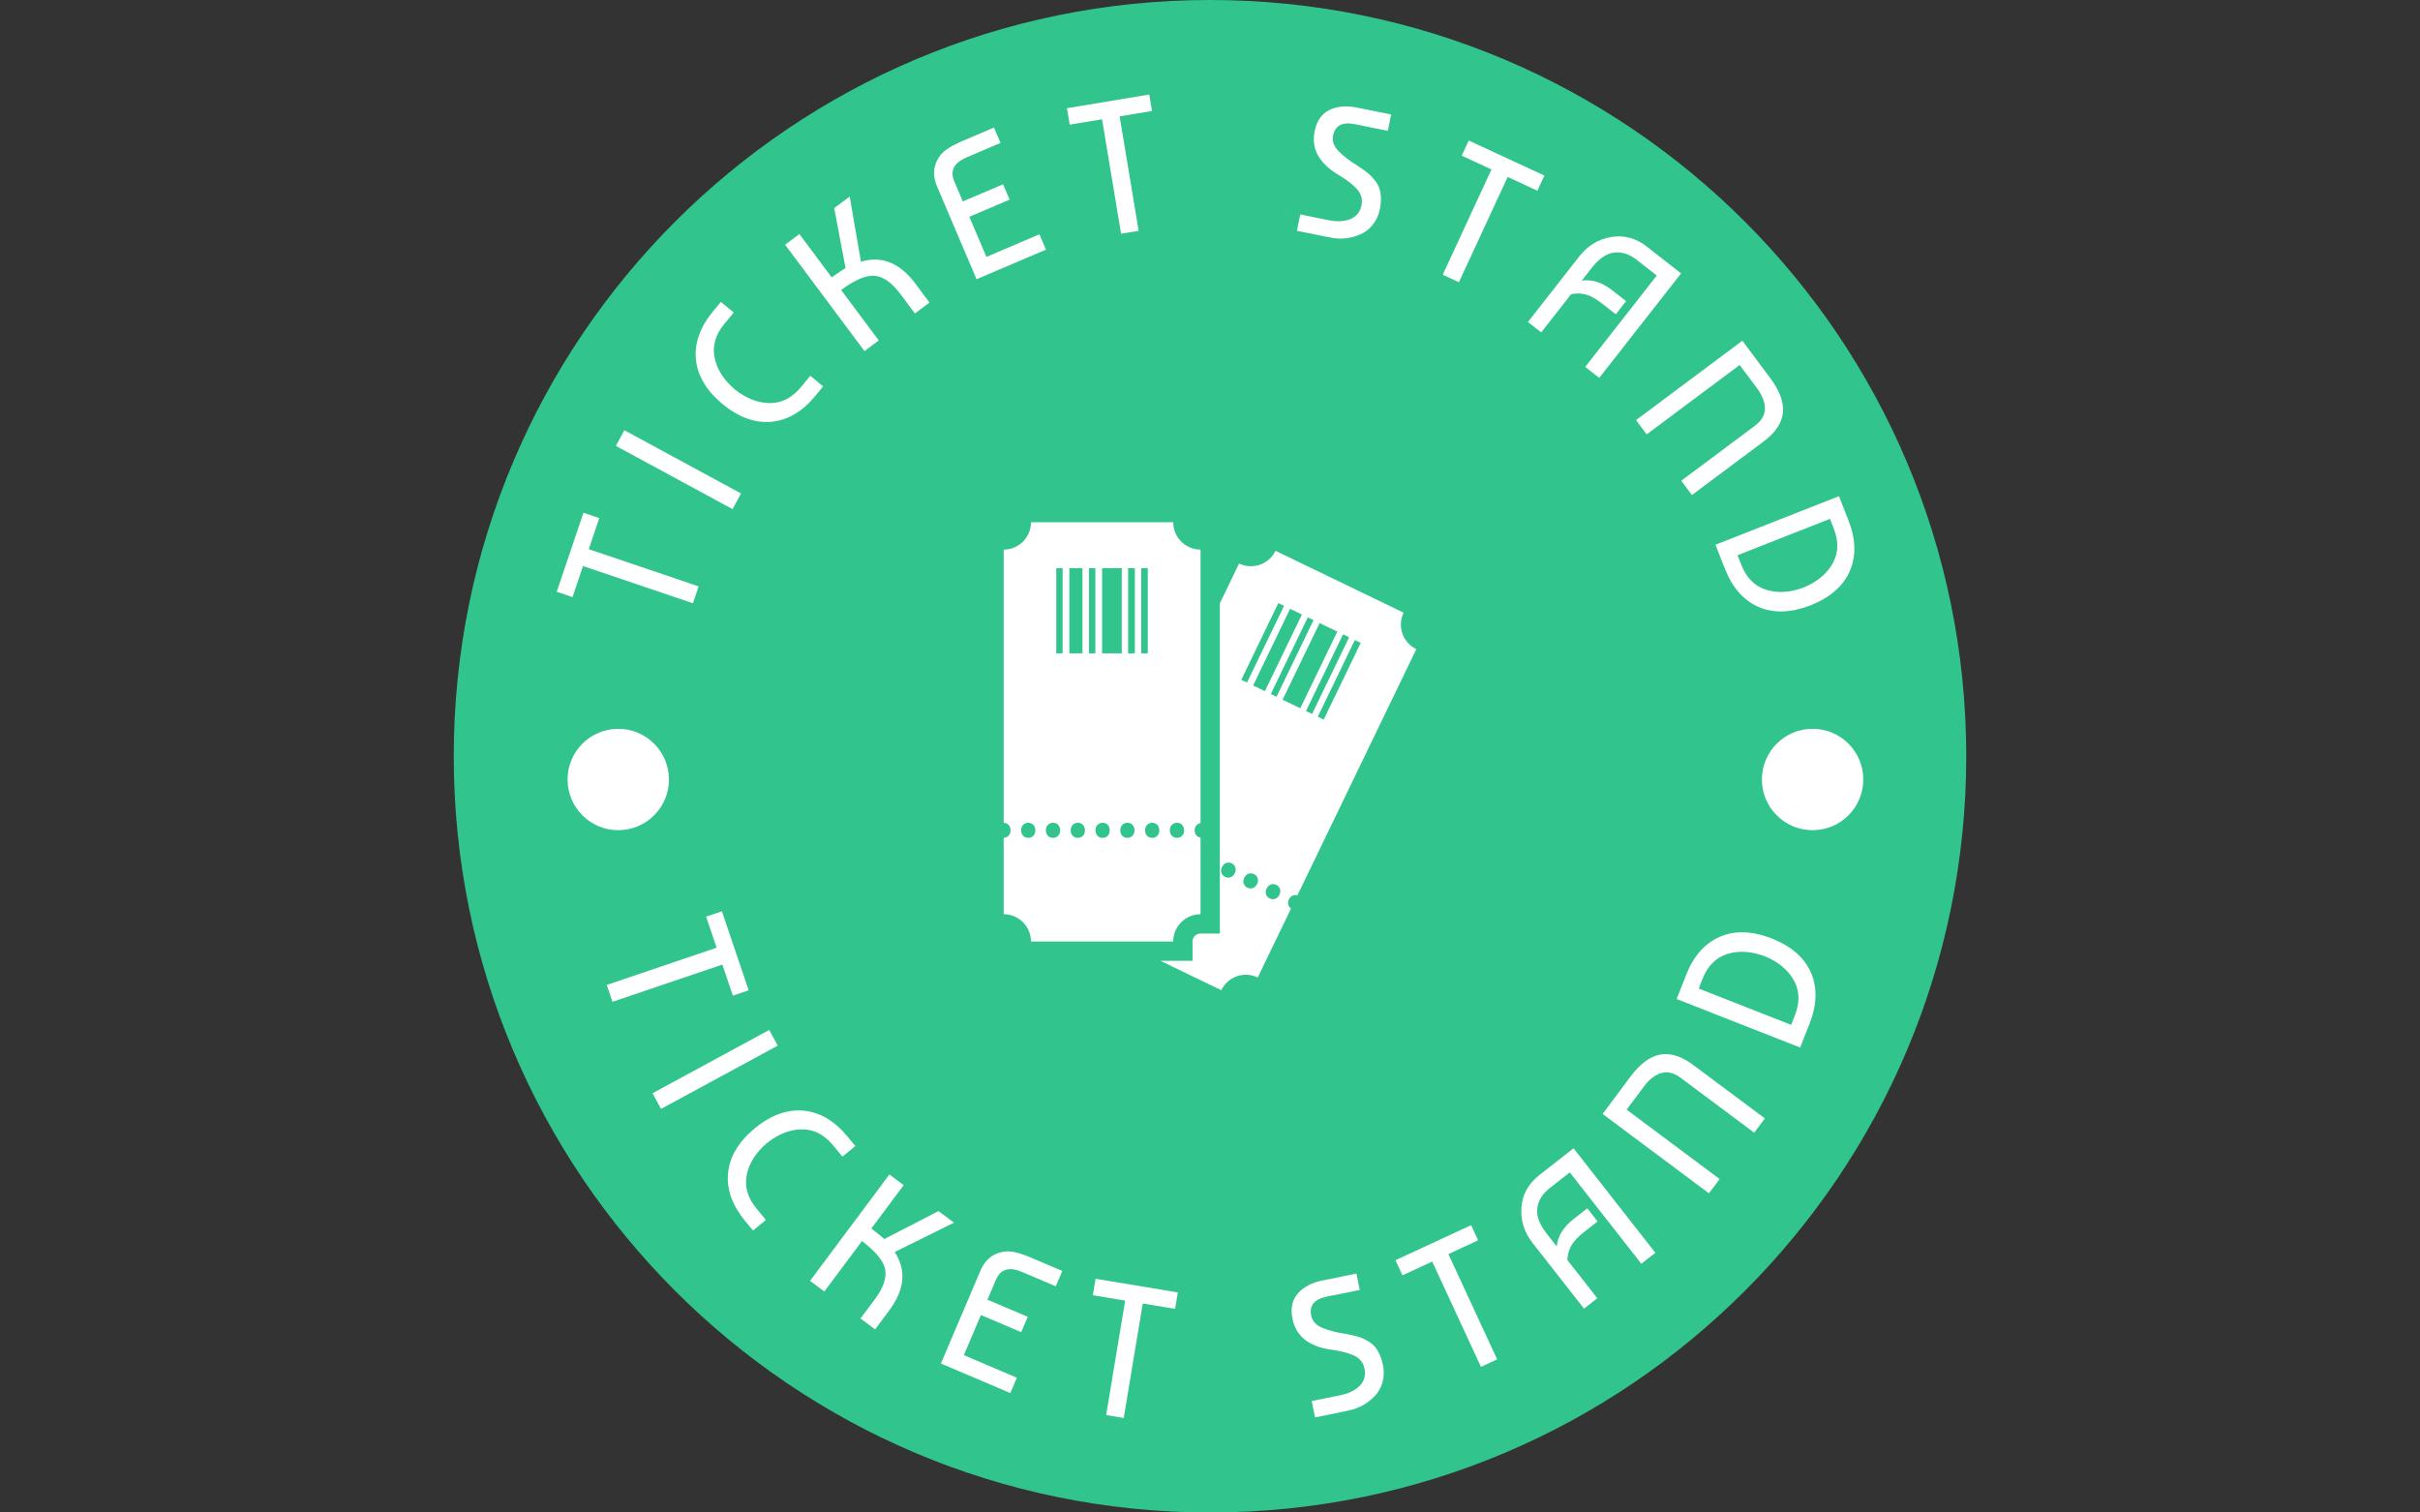 <svg xmlns="http://www.w3.org/2000/svg" version="1.1" xmlns:xlink="http://www.w3.org/1999/xlink" xmlns:svgjs="http://svgjs.dev/svgjs" width="1000" height="625" viewBox="0 0 1000 625"><rect x="0" y="0" width="1000" height="625" fill="#333333" stroke="none"/><g transform="matrix(1,0,0,1,0,0)"><svg viewBox="0 0 512 320" data-background-color="#ffffff" preserveAspectRatio="xMidYMid meet" height="625" width="1000" xmlns="http://www.w3.org/2000/svg" xmlns:xlink="http://www.w3.org/1999/xlink"><g id="tight-bounds" transform="matrix(1,0,0,1,0,0)"><svg viewBox="0 0 512 320" height="320" width="512"><g><svg></svg></g><g><svg viewBox="0 0 512 320" height="320" width="512"><g><path xmlns="http://www.w3.org/2000/svg" d="M96 160c0-88.366 71.634-160 160-160 88.366 0 160 71.634 160 160 0 88.366-71.634 160-160 160-88.366 0-160-71.634-160-160z" fill="#31c48d" fill-rule="nonzero" stroke="none" stroke-width="1" stroke-linecap="butt" stroke-linejoin="miter" stroke-miterlimit="10" stroke-dasharray="" stroke-dashoffset="0" font-family="none" font-weight="none" font-size="none" text-anchor="none" style="mix-blend-mode: normal" data-fill-palette-color="tertiary"></path></g><g transform="matrix(1,0,0,1,116,20)"><svg viewBox="0 0 280 280" height="280" width="280"><g><svg viewBox="0 0 280 280" height="280" width="280"><g><svg viewBox="0 0 280 280" height="280" width="280"><g id="textblocktransform"><svg viewBox="0 0 280 280" height="280" width="280" id="textblock"><g><svg viewBox="0 0 280 280" height="280" width="280"><g transform="matrix(1,0,0,1,96.347,90.503)"><svg viewBox="0 0 87.305 98.995" height="98.995" width="87.305"><g><svg xmlns="http://www.w3.org/2000/svg" xmlns:xlink="http://www.w3.org/1999/xlink" version="1.1" x="0" y="0" viewBox="5.913 0 88.173 99.979" enable-background="new 0 0 100 100" xml:space="preserve" height="98.995" width="87.305" class="icon-o-0" data-fill-palette-color="quaternary" id="o-0"><g fill="#ffffff" data-fill-palette-color="quaternary"><path fill-rule="evenodd" clip-rule="evenodd" d="M5.913 5.835v58.376c0.874 0.021 1.472 0.674 1.472 1.606 0 0.897-0.566 1.565-1.472 1.601v16.328c3.223 0 5.835 2.612 5.835 5.836h30.397c0-3.224 2.612-5.836 5.835-5.836V67.383c-0.753-0.122-1.264-0.735-1.264-1.564 0-0.843 0.521-1.435 1.264-1.562V5.835c-3.223 0-5.835-2.614-5.835-5.835H11.749C11.749 3.222 9.136 5.835 5.913 5.835zM44.466 65.818c0 0.922-0.588 1.613-1.535 1.613-0.896 0-1.512-0.691-1.512-1.613 0-0.947 0.641-1.614 1.537-1.614S44.466 64.871 44.466 65.818zM39.169 65.818c0 0.922-0.589 1.613-1.536 1.613-0.896 0-1.511-0.691-1.511-1.613 0-0.947 0.641-1.614 1.536-1.614C38.555 64.204 39.169 64.871 39.169 65.818zM33.872 65.818c0 0.922-0.589 1.613-1.536 1.613-0.897 0-1.509-0.691-1.509-1.613 0-0.947 0.639-1.614 1.535-1.614C33.257 64.204 33.872 64.871 33.872 65.818zM28.574 65.818c0 0.922-0.589 1.613-1.536 1.613-0.896 0-1.511-0.691-1.511-1.613 0-0.947 0.639-1.614 1.536-1.614C27.96 64.204 28.574 64.871 28.574 65.818zM23.277 65.818c0 0.922-0.589 1.613-1.536 1.613-0.896 0-1.509-0.691-1.509-1.613 0-0.947 0.64-1.614 1.535-1.614C22.664 64.204 23.277 64.871 23.277 65.818zM17.979 65.818c0 0.922-0.587 1.613-1.535 1.613-0.898 0-1.511-0.691-1.511-1.613 0-0.947 0.64-1.614 1.536-1.614C17.365 64.204 17.979 64.871 17.979 65.818zM12.683 65.818c0 0.922-0.589 1.613-1.537 1.613-0.896 0-1.509-0.691-1.509-1.613 0-0.947 0.639-1.614 1.535-1.614C12.068 64.204 12.683 64.871 12.683 65.818zM36.7 9.803v18.193h-1.399V9.803H36.7zM33.944 9.803v18.193h-1.442V9.803H33.944zM31.146 9.803v18.193h-4.199V9.803H31.146zM25.504 9.803v18.193h-1.356V9.803H25.504zM22.749 9.803v18.193h-2.799V9.803H22.749zM18.506 9.803v18.193H17.15V9.803H18.506z" fill="#ffffff" data-fill-palette-color="quaternary"></path><path fill-rule="evenodd" clip-rule="evenodd" d="M91.371 19.312L64 6.092c-1.402 2.9-4.891 4.118-7.793 2.716l-4.104 8.498v46.951 3.475 16.016 4.122H47.98c-0.944 0-1.714 0.769-1.714 1.714v4.122h-4.121H39.42l12.989 6.273c1.402-2.902 4.892-4.119 7.794-2.717l7.116-14.735c-0.624-0.438-0.818-1.212-0.457-1.959 0.366-0.758 1.092-1.064 1.816-0.856l25.408-52.606C91.186 25.703 89.971 22.212 91.371 19.312zM55.296 74.981c-0.4 0.829-1.231 1.195-2.085 0.783-0.808-0.389-1.059-1.277-0.657-2.109 0.41-0.852 1.275-1.175 2.084-0.784C55.444 73.262 55.708 74.128 55.296 74.981zM72.122 20.902l-7.911 16.382-1.221-0.59 7.911-16.382L72.122 20.902zM64.6 17.269l1.222 0.59-7.913 16.382-1.221-0.589L64.6 17.269zM60.064 77.285c-0.399 0.831-1.231 1.195-2.084 0.785-0.808-0.391-1.06-1.28-0.658-2.11 0.412-0.853 1.277-1.175 2.085-0.785C60.215 75.563 60.478 76.434 60.064 77.285zM59.209 34.868l7.911-16.382 2.521 1.216-7.912 16.383L59.209 34.868zM64.836 79.589c-0.401 0.829-1.231 1.197-2.085 0.784-0.808-0.39-1.06-1.279-0.659-2.109 0.412-0.854 1.279-1.176 2.086-0.785C64.983 77.869 65.247 78.735 64.836 79.589zM65.51 37.912l7.912-16.382 3.78 1.825-7.911 16.383L65.51 37.912zM70.512 40.328l7.912-16.383 1.298 0.627-7.911 16.382L70.512 40.328zM74.293 42.154l-1.262-0.609 7.913-16.383 1.26 0.609L74.293 42.154z" fill="#ffffff" data-fill-palette-color="quaternary"></path></g></svg></g></svg></g><g><path d="M7.354 99.76l-2.226 6.572-3.343-1.132 5.662-16.715 3.343 1.132-2.226 6.572 23.248 7.876-1.209 3.57z" fill="#ffffff" data-fill-palette-color="quaternary"></path><path d="M16.097 71.026l24.683 13.379-1.797 3.315-24.682-13.38z" fill="#ffffff" data-fill-palette-color="quaternary"></path><path d="M36.862 65.49v0c-3.425-2.865-5.302-6.02-5.629-9.464-0.328-3.444 0.88-6.826 3.621-10.145v0l1.661-2.01 2.721 2.249-1.967 2.38c-1.891 2.288-2.585 4.671-2.084 7.15 0.502 2.478 1.921 4.717 4.257 6.717v0c2.405 1.917 4.871 2.889 7.4 2.914 2.528 0.025 4.738-1.106 6.628-3.394v0l1.967-2.38 2.721 2.248-1.66 2.009c-2.742 3.319-5.835 5.142-9.28 5.47-3.444 0.328-6.896-0.92-10.356-3.744z" fill="#ffffff" data-fill-palette-color="quaternary"></path><path d="M77.656 39.995v0l2.998 4.019-3.087 2.302-2.997-4.019c-1.807-2.422-3.612-3.736-5.417-3.941-1.804-0.205-4.204 0.792-7.199 2.994v0l7.962 10.673-3.022 2.254-16.787-22.504 3.022-2.254 6.835 9.162c1.618-1.14 2.593-1.801 2.925-1.982v0l-2.397-12.672 3.279-2.446 2.378 13.787c4.394-1.309 8.23 0.233 11.507 4.627z" fill="#ffffff" data-fill-palette-color="quaternary"></path><path d="M103.914 29.574l1.382 3.248-14.687 6.251-8.373-19.669c-0.775-1.821-0.82-3.531-0.135-5.13v0c0.473-1.073 1.155-1.93 2.045-2.571 0.89-0.64 2.048-1.264 3.475-1.871v0l6.68-2.843 1.382 3.247-7.159 3.048c-2.706 1.152-3.578 2.86-2.615 5.123v0l1.791 4.207 8.525-3.629 1.382 3.248-8.525 3.628 3.613 8.488z" fill="#ffffff" data-fill-palette-color="quaternary"></path><path d="M117.162 5.237l-6.845 1.137-0.578-3.481 17.408-2.893 0.579 3.482-6.845 1.137 4.023 24.214-3.719 0.618z" fill="#ffffff" data-fill-palette-color="quaternary"></path><path d="M171.133 2.766l7.193 1.461-0.702 3.459-6.957-1.413c-2.647-0.538-4.188 0.268-4.625 2.416v0c-0.234 1.153 0.151 2.247 1.154 3.284 1.004 1.036 2.427 2.123 4.269 3.261v0c0.822 0.522 1.511 1.023 2.069 1.505 0.557 0.481 1.091 1.074 1.603 1.779 0.512 0.704 0.833 1.54 0.964 2.508 0.131 0.968 0.076 2.041-0.163 3.22v0c-0.266 1.31-0.779 2.427-1.54 3.351-0.761 0.923-1.633 1.592-2.618 2.005-0.984 0.414-1.959 0.68-2.925 0.798-0.965 0.118-1.883 0.102-2.752-0.048v0c-0.372-0.048-0.899-0.142-1.581-0.28v0l-6.131-1.245 0.702-3.459 6.014 1.221c1.782 0.362 3.312 0.284 4.59-0.234 1.278-0.518 2.064-1.497 2.357-2.938v0c0.144-0.708 0.113-1.362-0.092-1.963-0.205-0.601-0.563-1.158-1.073-1.671-0.51-0.513-1.043-0.976-1.6-1.389-0.557-0.413-1.236-0.865-2.037-1.355v0c-0.22-0.127-0.39-0.229-0.511-0.309v0c-3.795-2.408-5.33-5.394-4.605-8.957v0c0.447-2.201 1.489-3.702 3.124-4.502 1.636-0.8 3.594-0.968 5.873-0.505z" fill="#ffffff" data-fill-palette-color="quaternary"></path><path d="M199.551 15.852l-6.297-2.915 1.483-3.203 16.014 7.414-1.482 3.203-6.297-2.915-10.313 22.274-3.421-1.584z" fill="#ffffff" data-fill-palette-color="quaternary"></path><path d="M216.4 42.245l-6.331 8.083-2.81-2.201 10.882-13.893c1.781-2.273 4.029-3.637 6.745-4.091 2.716-0.454 5.232 0.226 7.547 2.039v0l7.231 5.663-17.312 22.104-2.968-2.325 15.135-19.325-4.262-3.338c-1.537-1.204-3.117-1.711-4.742-1.524-1.625 0.188-3.212 1.271-4.762 3.25v0l-2.102 2.684c2.152-0.319 4.322 0.379 6.511 2.094v0l2.873 2.251-2.176 2.779-2.873-2.251c-1.221-0.956-2.331-1.588-3.33-1.895-0.999-0.307-2.084-0.342-3.256-0.104z" fill="#ffffff" data-fill-palette-color="quaternary"></path><path d="M252.061 57.222l-19.671 14.682-2.255-3.021 22.5-16.793 5.925 7.939c1.983 2.657 2.868 5.083 2.655 7.278-0.214 2.195-1.596 4.244-4.146 6.147v0l-15.107 11.275-2.255-3.022 15.525-11.587c1.457-1.088 2.181-2.32 2.17-3.697-0.01-1.377-0.559-2.794-1.646-4.251v0z" fill="#ffffff" data-fill-palette-color="quaternary"></path><path d="M267.064 108.071v0c-4.166 1.608-7.835 1.721-11.006 0.339-3.172-1.382-5.545-4.077-7.119-8.084v0l-1.995-5.077 26.131-10.267 1.994 5.077c1.574 4.007 1.67 7.596 0.288 10.768-1.382 3.172-4.147 5.587-8.293 7.244zM251.608 97.468l0.792 2.015c1.085 2.762 2.834 4.525 5.244 5.287 2.411 0.762 5.057 0.606 7.939-0.469v0c2.842-1.174 4.887-2.861 6.135-5.061 1.247-2.199 1.328-4.68 0.242-7.443v0l-0.792-2.015z" fill="#ffffff" data-fill-palette-color="quaternary"></path><path d="M35.617 180.508l-2.226-6.572 3.343-1.133 5.662 16.715-3.343 1.132-2.226-6.571-23.249 7.875-1.209-3.571z" fill="#ffffff" data-fill-palette-color="quaternary"></path><path d="M48.537 201.232l-24.682 13.379-1.797-3.315 24.683-13.379z" fill="#ffffff" data-fill-palette-color="quaternary"></path><path d="M43.664 218.731v0c3.459-2.824 6.911-4.072 10.356-3.744 3.444 0.328 6.538 2.151 9.28 5.47v0l1.66 2.009-2.721 2.249-1.967-2.381c-1.891-2.288-4.1-3.419-6.628-3.394-2.528 0.025-4.995 0.997-7.4 2.914v0c-2.336 2-3.755 4.239-4.257 6.718-0.502 2.478 0.193 4.861 2.084 7.149v0l1.967 2.381-2.721 2.248-1.66-2.01c-2.742-3.319-3.949-6.7-3.622-10.144 0.328-3.444 2.204-6.599 5.629-9.465z" fill="#ffffff" data-fill-palette-color="quaternary"></path><path d="M72.141 257.241v0l-2.998 4.019-3.086-2.302 2.997-4.019c1.807-2.422 2.551-4.527 2.234-6.315-0.318-1.788-1.958-3.804-4.921-6.047v0l-7.962 10.673-3.022-2.254 16.786-22.505 3.022 2.255-6.834 9.162c1.554 1.226 2.465 1.972 2.733 2.239v0l11.464-5.91 3.279 2.446-12.538 6.21c2.507 3.838 2.123 7.955-1.154 12.348z" fill="#ffffff" data-fill-palette-color="quaternary"></path><path d="M99.139 271.486l-1.382 3.248-14.688-6.252 8.372-19.67c0.775-1.821 1.976-3.038 3.604-3.653v0c1.101-0.403 2.191-0.506 3.27-0.308 1.078 0.197 2.331 0.6 3.758 1.207v0l6.679 2.843-1.382 3.248-7.159-3.048c-2.706-1.152-4.541-0.596-5.505 1.668v0l-1.791 4.207 8.525 3.628-1.382 3.248-8.525-3.629-3.613 8.488z" fill="#ffffff" data-fill-palette-color="quaternary"></path><path d="M122.053 255.168l-6.845-1.137 0.579-3.482 17.408 2.892-0.578 3.482-6.845-1.137-4.023 24.214-3.719-0.618z" fill="#ffffff" data-fill-palette-color="quaternary"></path><path d="M163.788 250.915l7.193-1.461 0.702 3.459-6.957 1.413c-2.647 0.538-3.752 1.881-3.315 4.029v0c0.234 1.153 1.016 2.011 2.344 2.573 1.328 0.562 3.063 1.008 5.203 1.337v0c0.96 0.16 1.791 0.352 2.492 0.579 0.701 0.226 1.424 0.563 2.17 1.012 0.746 0.449 1.368 1.093 1.866 1.933 0.498 0.84 0.867 1.85 1.106 3.029v0c0.266 1.31 0.229 2.539-0.111 3.686-0.34 1.147-0.882 2.103-1.627 2.868-0.745 0.765-1.539 1.39-2.382 1.875-0.843 0.485-1.694 0.828-2.553 1.03v0c-0.362 0.101-0.883 0.22-1.564 0.359v0l-6.132 1.246-0.702-3.459 6.013-1.222c1.782-0.362 3.16-1.031 4.136-2.006 0.975-0.976 1.316-2.184 1.023-3.626v0c-0.144-0.708-0.427-1.298-0.851-1.771-0.424-0.473-0.97-0.847-1.639-1.12-0.669-0.273-1.341-0.491-2.016-0.654-0.674-0.163-1.476-0.314-2.404-0.453v0c-0.252-0.031-0.449-0.059-0.591-0.085v0c-4.433-0.736-7.012-2.887-7.735-6.45v0c-0.447-2.201-0.074-3.989 1.12-5.364 1.194-1.375 2.931-2.294 5.211-2.757z" fill="#ffffff" data-fill-palette-color="quaternary"></path><path d="M187.014 246.911l-6.297 2.915-1.483-3.203 16.015-7.414 1.483 3.203-6.297 2.915 10.313 22.275-3.422 1.584z" fill="#ffffff" data-fill-palette-color="quaternary"></path><path d="M215.609 246.587l6.331 8.083-2.81 2.201-10.882-13.893c-1.781-2.273-2.566-4.783-2.356-7.529 0.21-2.746 1.473-5.025 3.789-6.839v0l7.23-5.663 17.312 22.103-2.968 2.324-15.135-19.324-4.263 3.339c-1.537 1.204-2.408 2.617-2.615 4.238-0.207 1.622 0.465 3.423 2.014 5.402v0l2.102 2.684c0.206-2.165 1.404-4.105 3.593-5.82v0l2.874-2.25 2.176 2.778-2.873 2.251c-1.221 0.956-2.1 1.883-2.638 2.779-0.538 0.896-0.831 1.942-0.881 3.136z" fill="#ffffff" data-fill-palette-color="quaternary"></path><path d="M228.148 214.771l19.671 14.682-2.255 3.021-22.5-16.793 5.925-7.939c1.983-2.657 4.057-4.195 6.222-4.615 2.165-0.419 4.522 0.322 7.073 2.226v0l15.107 11.275-2.255 3.021-15.525-11.587c-1.457-1.088-2.844-1.431-4.162-1.029-1.317 0.401-2.52 1.331-3.607 2.788v0z" fill="#ffffff" data-fill-palette-color="quaternary"></path><path d="M258.852 178.544v0c4.146 1.658 6.911 4.073 8.293 7.244 1.382 3.172 1.286 6.761-0.288 10.768v0l-1.995 5.077-26.131-10.268 1.995-5.076c1.574-4.007 3.947-6.701 7.119-8.084 3.172-1.382 6.841-1.269 11.007 0.339zM262.956 196.833l0.792-2.016c1.085-2.762 1.004-5.243-0.243-7.442-1.247-2.199-3.292-3.886-6.135-5.061v0c-2.881-1.075-5.528-1.231-7.938-0.469-2.411 0.762-4.159 2.524-5.245 5.286v0l-0.792 2.016z" fill="#ffffff" data-fill-palette-color="quaternary"></path><path d="M4.08 144.921c0-5.923 4.802-10.725 10.725-10.725 5.923 0 10.725 4.802 10.725 10.725 0 5.923-4.802 10.725-10.725 10.725-5.923 0-10.725-4.802-10.725-10.725z" fill="#ffffff" data-fill-palette-color="quaternary"></path><path d="M256.765 144.921c0-5.923 4.802-10.725 10.725-10.725 5.923 0 10.725 4.802 10.725 10.725 0 5.923-4.802 10.725-10.725 10.725-5.923 0-10.725-4.802-10.725-10.725z" fill="#ffffff" data-fill-palette-color="quaternary"></path></g></svg></g></svg></g></svg></g></svg></g></svg></g></svg></g><defs></defs></svg><rect width="512" height="320" fill="none" stroke="none" visibility="hidden"></rect></g></svg></g></svg>